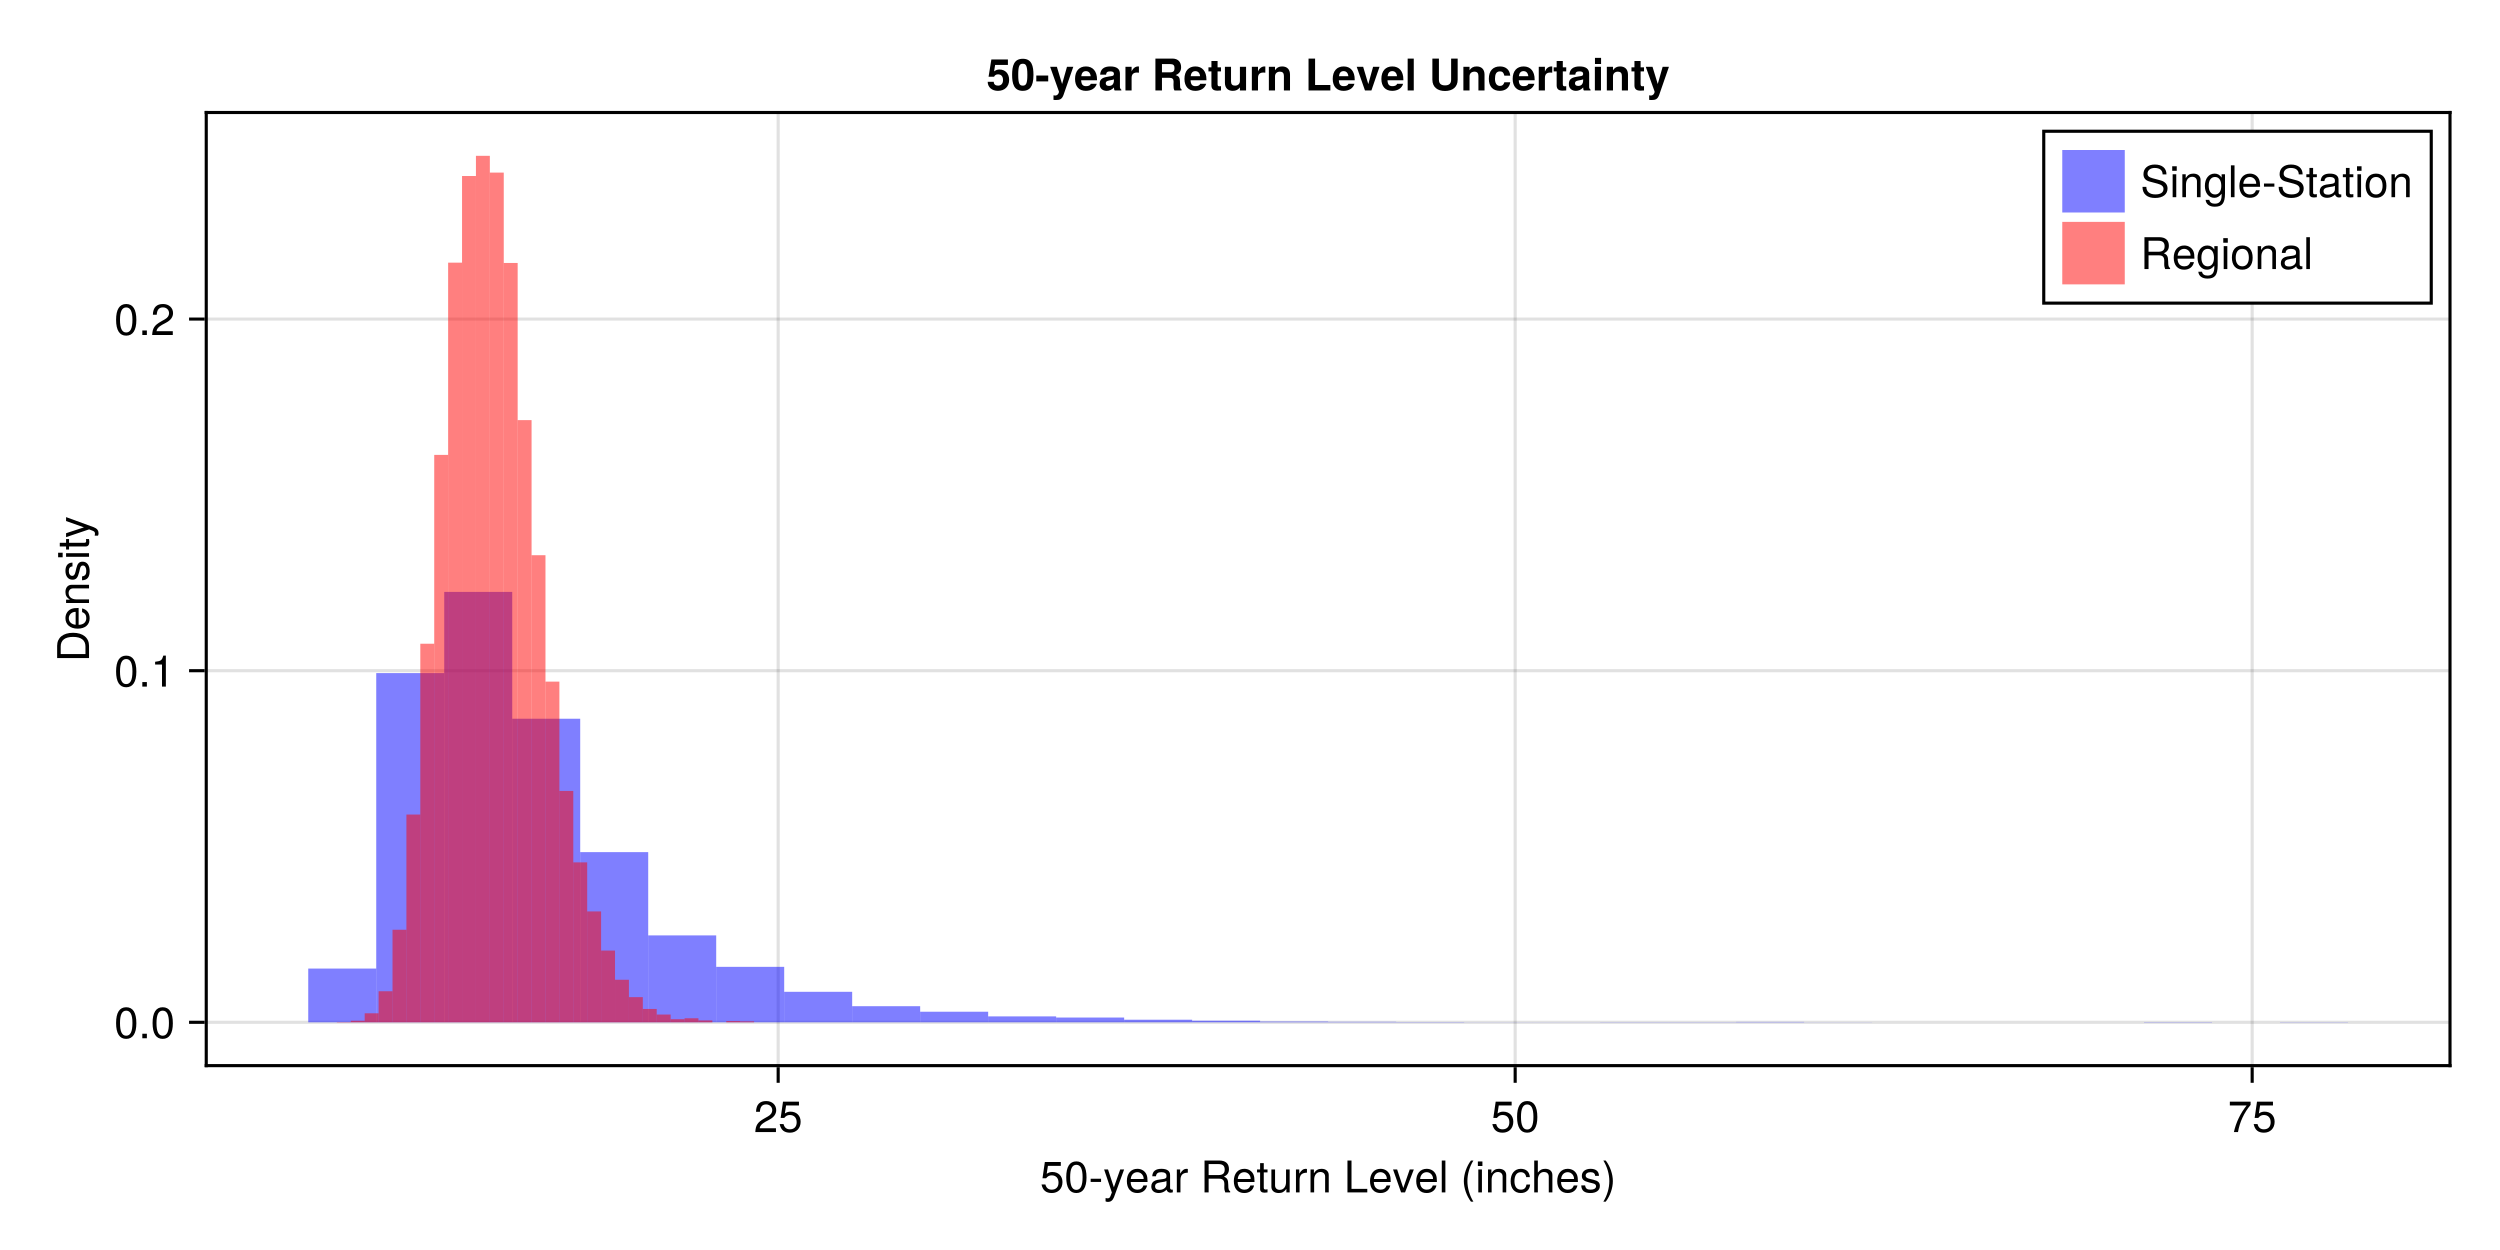 <?xml version="1.0" encoding="UTF-8"?>
<svg xmlns="http://www.w3.org/2000/svg" xmlns:xlink="http://www.w3.org/1999/xlink" width="800" height="400" viewBox="0 0 800 400">
<defs>
<g>
<g id="glyph-0-0-cb3438d2">
<path d="M 7.188 -3.297 C 7.188 -1.188 5.781 0.203 3.781 0.203 C 2.016 0.203 0.891 -0.578 0.484 -2.547 C 0.484 -2.547 1.719 -2.547 1.719 -2.547 C 2.016 -1.422 2.672 -0.875 3.75 -0.875 C 5.094 -0.875 5.922 -1.688 5.922 -3.125 C 5.922 -4.594 5.078 -5.453 3.75 -5.453 C 2.984 -5.453 2.5 -5.203 1.938 -4.516 C 1.938 -4.516 0.797 -4.516 0.797 -4.516 C 0.797 -4.516 1.547 -9.719 1.547 -9.719 C 1.547 -9.719 6.656 -9.719 6.656 -9.719 C 6.656 -9.719 6.656 -8.5 6.656 -8.5 C 6.656 -8.5 2.531 -8.5 2.531 -8.5 C 2.531 -8.5 2.141 -5.938 2.141 -5.938 C 2.719 -6.359 3.281 -6.531 3.969 -6.531 C 5.875 -6.531 7.188 -5.25 7.188 -3.297 Z M 7.188 -3.297 "/>
</g>
<g id="glyph-0-1-cb3438d2">
<path d="M 7.094 -4.781 C 7.094 -1.516 5.953 0.203 3.844 0.203 C 1.719 0.203 0.609 -1.516 0.609 -4.859 C 0.609 -8.188 1.703 -9.922 3.844 -9.922 C 6 -9.922 7.094 -8.219 7.094 -4.781 Z M 5.844 -4.891 C 5.844 -7.547 5.188 -8.828 3.844 -8.828 C 2.516 -8.828 1.859 -7.562 1.859 -4.844 C 1.859 -2.125 2.516 -0.812 3.828 -0.812 C 5.188 -0.812 5.844 -2.078 5.844 -4.891 Z M 5.844 -4.891 "/>
</g>
<g id="glyph-0-2-cb3438d2">
<path d="M 3.969 -3.359 C 3.969 -3.359 0.641 -3.359 0.641 -3.359 C 0.641 -3.359 0.641 -4.375 0.641 -4.375 C 0.641 -4.375 3.969 -4.375 3.969 -4.375 C 3.969 -4.375 3.969 -3.359 3.969 -3.359 Z M 3.969 -3.359 "/>
</g>
<g id="glyph-0-3-cb3438d2">
<path d="M 6.688 -7.344 C 6.688 -7.344 3.438 1.547 3.438 1.547 C 3.031 2.594 2.359 3.047 1.547 3.047 C 1.234 3.047 1 3 0.75 2.875 C 0.75 2.875 0.75 1.812 0.75 1.812 C 1.016 1.875 1.203 1.906 1.375 1.906 C 1.875 1.906 2.109 1.703 2.312 1.188 C 2.312 1.188 2.766 0.031 2.766 0.031 C 2.766 0.031 0.281 -7.344 0.281 -7.344 C 0.281 -7.344 1.531 -7.344 1.531 -7.344 C 1.531 -7.344 3.406 -1.625 3.406 -1.625 C 3.406 -1.625 5.438 -7.344 5.438 -7.344 C 5.438 -7.344 6.688 -7.344 6.688 -7.344 Z M 6.688 -7.344 "/>
</g>
<g id="glyph-0-4-cb3438d2">
<path d="M 7.188 -3.328 C 7.188 -3.328 1.781 -3.328 1.781 -3.328 C 1.812 -1.656 2.719 -0.875 3.938 -0.875 C 4.875 -0.875 5.531 -1.266 5.859 -2.219 C 5.859 -2.219 7.031 -2.219 7.031 -2.219 C 6.734 -0.734 5.578 0.203 3.891 0.203 C 1.828 0.203 0.562 -1.219 0.562 -3.625 C 0.562 -6.031 1.875 -7.547 3.922 -7.547 C 5.297 -7.547 6.406 -6.812 6.891 -5.609 C 7.094 -5.062 7.188 -4.391 7.188 -3.328 Z M 5.938 -4.375 C 5.938 -5.516 5.047 -6.469 3.906 -6.469 C 2.734 -6.469 1.906 -5.594 1.812 -4.281 C 1.812 -4.281 5.922 -4.281 5.922 -4.281 C 5.938 -4.312 5.938 -4.375 5.938 -4.375 Z M 5.938 -4.375 "/>
</g>
<g id="glyph-0-5-cb3438d2">
<path d="M 7.484 -0.031 C 7.109 0.062 6.938 0.094 6.688 0.094 C 6.125 0.094 5.609 -0.312 5.484 -0.875 C 4.844 -0.188 3.938 0.203 3 0.203 C 1.516 0.203 0.594 -0.578 0.594 -1.906 C 0.594 -2.797 1.016 -3.453 1.875 -3.812 C 2.328 -3.984 2.578 -4.047 4.234 -4.25 C 5.156 -4.375 5.453 -4.578 5.453 -5.062 C 5.453 -5.062 5.453 -5.375 5.453 -5.375 C 5.453 -6.078 4.859 -6.469 3.812 -6.469 C 2.719 -6.469 2.188 -6.062 2.094 -5.172 C 2.094 -5.172 0.906 -5.172 0.906 -5.172 C 0.984 -6.859 2.078 -7.547 3.844 -7.547 C 5.656 -7.547 6.609 -6.844 6.609 -5.547 C 6.609 -5.547 6.609 -1.453 6.609 -1.453 C 6.609 -1.094 6.828 -0.875 7.234 -0.875 C 7.312 -0.875 7.359 -0.875 7.484 -0.906 C 7.484 -0.906 7.484 -0.031 7.484 -0.031 Z M 5.453 -2.531 C 5.453 -2.531 5.453 -3.625 5.453 -3.625 C 5.047 -3.438 4.797 -3.391 3.562 -3.219 C 2.328 -3.031 1.812 -2.703 1.812 -1.938 C 1.812 -1.141 2.344 -0.812 3.25 -0.812 C 4.375 -0.812 5.453 -1.484 5.453 -2.531 Z M 5.453 -2.531 "/>
</g>
<g id="glyph-0-6-cb3438d2">
<path d="M 4.5 -6.312 C 2.688 -6.281 2.141 -5.453 2.141 -3.812 C 2.141 -3.812 2.141 0 2.141 0 C 2.141 0 0.984 0 0.984 0 C 0.984 0 0.984 -7.344 0.984 -7.344 C 0.984 -7.344 2.047 -7.344 2.047 -7.344 C 2.047 -7.344 2.047 -6 2.047 -6 C 2.719 -7.094 3.297 -7.547 4.047 -7.547 C 4.203 -7.547 4.297 -7.531 4.5 -7.5 C 4.5 -7.5 4.5 -6.312 4.5 -6.312 Z M 4.5 -6.312 "/>
</g>
<g id="glyph-0-7-cb3438d2">
</g>
<g id="glyph-0-8-cb3438d2">
<path d="M 9.5 0 C 9.5 0 7.922 0 7.922 0 C 7.734 -0.422 7.609 -1.031 7.625 -1.672 C 7.625 -1.672 7.641 -2.578 7.641 -2.578 C 7.656 -3.844 7.109 -4.391 5.969 -4.391 C 5.969 -4.391 2.609 -4.391 2.609 -4.391 C 2.609 -4.391 2.609 0 2.609 0 C 2.609 0 1.297 0 1.297 0 C 1.297 0 1.297 -10.203 1.297 -10.203 C 1.297 -10.203 6 -10.203 6 -10.203 C 8.016 -10.203 9.109 -9.234 9.109 -7.469 C 9.109 -6.312 8.656 -5.594 7.5 -5.047 C 8.609 -4.562 8.859 -4.062 8.891 -2.375 C 8.906 -1.016 9.016 -0.656 9.5 -0.328 C 9.5 -0.328 9.5 0 9.5 0 Z M 7.75 -7.297 C 7.75 -8.438 7.203 -9.062 5.75 -9.062 C 5.75 -9.062 2.609 -9.062 2.609 -9.062 C 2.609 -9.062 2.609 -5.547 2.609 -5.547 C 2.609 -5.547 5.75 -5.547 5.75 -5.547 C 7.141 -5.547 7.75 -6.094 7.75 -7.297 Z M 7.75 -7.297 "/>
</g>
<g id="glyph-0-9-cb3438d2">
<path d="M 3.562 0 C 3.156 0.062 2.891 0.094 2.609 0.094 C 1.688 0.094 1.188 -0.328 1.188 -1.062 C 1.188 -1.062 1.188 -6.391 1.188 -6.391 C 1.188 -6.391 0.203 -6.391 0.203 -6.391 C 0.203 -6.391 0.203 -7.344 0.203 -7.344 C 0.203 -7.344 1.188 -7.344 1.188 -7.344 C 1.188 -7.344 1.188 -9.359 1.188 -9.359 C 1.188 -9.359 2.359 -9.359 2.359 -9.359 C 2.359 -9.359 2.359 -7.344 2.359 -7.344 C 2.359 -7.344 3.562 -7.344 3.562 -7.344 C 3.562 -7.344 3.562 -6.391 3.562 -6.391 C 3.562 -6.391 2.359 -6.391 2.359 -6.391 C 2.359 -6.391 2.359 -1.578 2.359 -1.578 C 2.359 -1.062 2.484 -0.922 3 -0.922 C 3.219 -0.922 3.406 -0.938 3.562 -0.984 C 3.562 -0.984 3.562 0 3.562 0 Z M 3.562 0 "/>
</g>
<g id="glyph-0-10-cb3438d2">
<path d="M 6.75 0 C 6.75 0 5.703 0 5.703 0 C 5.703 0 5.703 -1.141 5.703 -1.141 C 5.016 -0.172 4.328 0.203 3.25 0.203 C 1.812 0.203 0.906 -0.578 0.906 -1.797 C 0.906 -1.797 0.906 -7.344 0.906 -7.344 C 0.906 -7.344 2.078 -7.344 2.078 -7.344 C 2.078 -7.344 2.078 -2.25 2.078 -2.25 C 2.078 -1.375 2.656 -0.812 3.578 -0.812 C 4.797 -0.812 5.594 -1.797 5.594 -3.297 C 5.594 -3.297 5.594 -7.344 5.594 -7.344 C 5.594 -7.344 6.75 -7.344 6.75 -7.344 C 6.75 -7.344 6.75 0 6.75 0 Z M 6.75 0 "/>
</g>
<g id="glyph-0-11-cb3438d2">
<path d="M 6.812 0 C 6.812 0 5.656 0 5.656 0 C 5.656 0 5.656 -5.078 5.656 -5.078 C 5.656 -5.969 5.062 -6.531 4.141 -6.531 C 2.953 -6.531 2.141 -5.547 2.141 -4.047 C 2.141 -4.047 2.141 0 2.141 0 C 2.141 0 0.984 0 0.984 0 C 0.984 0 0.984 -7.344 0.984 -7.344 C 0.984 -7.344 2.062 -7.344 2.062 -7.344 C 2.062 -7.344 2.062 -6.109 2.062 -6.109 C 2.703 -7.125 3.406 -7.547 4.5 -7.547 C 5.906 -7.547 6.812 -6.766 6.812 -5.547 C 6.812 -5.547 6.812 0 6.812 0 Z M 6.812 0 "/>
</g>
<g id="glyph-0-12-cb3438d2">
<path d="M 7.469 0 C 7.469 0 1.125 0 1.125 0 C 1.125 0 1.125 -10.203 1.125 -10.203 C 1.125 -10.203 2.422 -10.203 2.422 -10.203 C 2.422 -10.203 2.422 -1.141 2.422 -1.141 C 2.422 -1.141 7.469 -1.141 7.469 -1.141 C 7.469 -1.141 7.469 0 7.469 0 Z M 7.469 0 "/>
</g>
<g id="glyph-0-13-cb3438d2">
<path d="M 6.797 -7.344 C 6.797 -7.344 3.984 0 3.984 0 C 3.984 0 2.719 0 2.719 0 C 2.719 0 0.141 -7.344 0.141 -7.344 C 0.141 -7.344 1.453 -7.344 1.453 -7.344 C 1.453 -7.344 3.422 -1.391 3.422 -1.391 C 3.422 -1.391 5.484 -7.344 5.484 -7.344 C 5.484 -7.344 6.797 -7.344 6.797 -7.344 Z M 6.797 -7.344 "/>
</g>
<g id="glyph-0-14-cb3438d2">
<path d="M 2.109 0 C 2.109 0 0.953 0 0.953 0 C 0.953 0 0.953 -10.203 0.953 -10.203 C 0.953 -10.203 2.109 -10.203 2.109 -10.203 C 2.109 -10.203 2.109 0 2.109 0 Z M 2.109 0 "/>
</g>
<g id="glyph-0-15-cb3438d2">
<path d="M 4.078 2.969 C 4.078 2.969 3.297 2.969 3.297 2.969 C 1.906 1.141 1.016 -1.406 1.016 -3.625 C 1.016 -5.828 1.906 -8.375 3.297 -10.203 C 3.297 -10.203 4.078 -10.203 4.078 -10.203 C 2.844 -8.219 2.156 -5.859 2.156 -3.625 C 2.156 -1.391 2.844 0.969 4.078 2.969 Z M 4.078 2.969 "/>
</g>
<g id="glyph-0-16-cb3438d2">
<path d="M 2.141 0 C 2.141 0 0.984 0 0.984 0 C 0.984 0 0.984 -7.344 0.984 -7.344 C 0.984 -7.344 2.141 -7.344 2.141 -7.344 C 2.141 -7.344 2.141 0 2.141 0 Z M 2.297 -8.438 C 2.297 -8.438 0.844 -8.438 0.844 -8.438 C 0.844 -8.438 0.844 -9.891 0.844 -9.891 C 0.844 -9.891 2.297 -9.891 2.297 -9.891 C 2.297 -9.891 2.297 -8.438 2.297 -8.438 Z M 2.297 -8.438 "/>
</g>
<g id="glyph-0-17-cb3438d2">
<path d="M 6.672 -2.516 C 6.531 -0.844 5.438 0.203 3.688 0.203 C 1.688 0.203 0.438 -1.234 0.438 -3.594 C 0.438 -6.031 1.719 -7.547 3.703 -7.547 C 5.328 -7.547 6.453 -6.656 6.594 -4.875 C 6.594 -4.875 5.422 -4.875 5.422 -4.875 C 5.281 -5.891 4.656 -6.469 3.688 -6.469 C 2.406 -6.469 1.656 -5.438 1.656 -3.594 C 1.656 -1.859 2.422 -0.875 3.703 -0.875 C 4.703 -0.875 5.312 -1.344 5.5 -2.516 C 5.5 -2.516 6.672 -2.516 6.672 -2.516 Z M 6.672 -2.516 "/>
</g>
<g id="glyph-0-18-cb3438d2">
<path d="M 6.797 0 C 6.797 0 5.641 0 5.641 0 C 5.641 0 5.641 -5.078 5.641 -5.078 C 5.641 -6.047 4.953 -6.531 4.125 -6.531 C 2.922 -6.531 2.141 -5.547 2.141 -4.047 C 2.141 -4.047 2.141 0 2.141 0 C 2.141 0 0.984 0 0.984 0 C 0.984 0 0.984 -10.203 0.984 -10.203 C 0.984 -10.203 2.141 -10.203 2.141 -10.203 C 2.141 -10.203 2.141 -6.328 2.141 -6.328 C 2.828 -7.219 3.453 -7.547 4.5 -7.547 C 5.922 -7.547 6.797 -6.781 6.797 -5.547 C 6.797 -5.547 6.797 0 6.797 0 Z M 6.797 0 "/>
</g>
<g id="glyph-0-19-cb3438d2">
<path d="M 3.578 -3.609 C 3.578 -1.406 2.703 1.141 1.297 2.969 C 1.297 2.969 0.531 2.969 0.531 2.969 C 1.766 0.984 2.453 -1.391 2.453 -3.609 C 2.453 -5.859 1.766 -8.203 0.531 -10.203 C 0.531 -10.203 1.297 -10.203 1.297 -10.203 C 2.703 -8.375 3.578 -5.828 3.578 -3.609 Z M 3.578 -3.609 "/>
</g>
<g id="glyph-0-20-cb3438d2">
<path d="M 7.156 -7.016 C 7.156 -5.797 6.438 -4.766 5.047 -4.016 C 5.047 -4.016 3.656 -3.266 3.656 -3.266 C 2.438 -2.547 1.984 -2.031 1.859 -1.219 C 1.859 -1.219 7.078 -1.219 7.078 -1.219 C 7.078 -1.219 7.078 0 7.078 0 C 7.078 0 0.469 0 0.469 0 C 0.594 -2.188 1.188 -3.125 3.266 -4.297 C 3.266 -4.297 4.547 -5.031 4.547 -5.031 C 5.438 -5.531 5.891 -6.203 5.891 -6.984 C 5.891 -8.047 5.047 -8.844 3.938 -8.844 C 2.719 -8.844 2.031 -8.141 1.938 -6.484 C 1.938 -6.484 0.703 -6.484 0.703 -6.484 C 0.766 -8.891 1.953 -9.922 3.969 -9.922 C 5.859 -9.922 7.156 -8.688 7.156 -7.016 Z M 7.156 -7.016 "/>
</g>
<g id="glyph-0-21-cb3438d2">
<path d="M 7.281 -8.688 C 5.188 -6.203 3.797 -3.203 3.25 0 C 3.25 0 1.938 0 1.938 0 C 2.625 -3.109 4.031 -6 6 -8.5 C 6 -8.5 0.641 -8.5 0.641 -8.5 C 0.641 -8.5 0.641 -9.719 0.641 -9.719 C 0.641 -9.719 7.281 -9.719 7.281 -9.719 C 7.281 -9.719 7.281 -8.688 7.281 -8.688 Z M 7.281 -8.688 "/>
</g>
<g id="glyph-0-22-cb3438d2">
<path d="M 2.672 0 C 2.672 0 1.219 0 1.219 0 C 1.219 0 1.219 -1.453 1.219 -1.453 C 1.219 -1.453 2.672 -1.453 2.672 -1.453 C 2.672 -1.453 2.672 0 2.672 0 Z M 2.672 0 "/>
</g>
<g id="glyph-0-23-cb3438d2">
<path d="M 4.859 0 C 4.859 0 3.625 0 3.625 0 C 3.625 0 3.625 -7.062 3.625 -7.062 C 3.625 -7.062 1.422 -7.062 1.422 -7.062 C 1.422 -7.062 1.422 -7.953 1.422 -7.953 C 3.328 -8.188 3.609 -8.406 4.047 -9.922 C 4.047 -9.922 4.859 -9.922 4.859 -9.922 C 4.859 -9.922 4.859 0 4.859 0 Z M 4.859 0 "/>
</g>
<g id="glyph-0-24-cb3438d2">
<path d="M 8.688 -2.797 C 8.688 -0.984 7.297 0.25 4.703 0.25 C 2.297 0.25 0.672 -0.906 0.672 -3.312 C 0.672 -3.312 1.906 -3.312 1.906 -3.312 C 1.906 -1.859 2.859 -0.891 4.781 -0.891 C 6.547 -0.891 7.391 -1.547 7.391 -2.672 C 7.391 -3.469 6.797 -3.984 5.516 -4.328 C 5.516 -4.328 2.984 -5 2.984 -5 C 1.641 -5.344 0.984 -6.125 0.984 -7.375 C 0.984 -9.219 2.359 -10.453 4.609 -10.453 C 6.953 -10.453 8.344 -9.297 8.344 -7.297 C 8.344 -7.297 7.109 -7.297 7.109 -7.297 C 7.109 -8.625 6.188 -9.359 4.562 -9.359 C 3.188 -9.359 2.281 -8.594 2.281 -7.562 C 2.281 -6.781 2.734 -6.375 3.969 -6.047 C 3.969 -6.047 6.531 -5.359 6.531 -5.359 C 7.906 -4.984 8.688 -4.062 8.688 -2.797 Z M 8.688 -2.797 "/>
</g>
<g id="glyph-0-25-cb3438d2">
<path d="M 6.844 -1.203 C 6.844 2.031 5.859 3.047 3.562 3.047 C 1.844 3.047 0.766 2.219 0.641 0.844 C 0.641 0.844 1.828 0.844 1.828 0.844 C 1.969 1.734 2.688 2.078 3.609 2.078 C 4.969 2.078 5.766 1.328 5.766 -0.609 C 5.766 -0.609 5.766 -1.109 5.766 -1.109 C 5 -0.188 4.359 0.203 3.438 0.203 C 1.703 0.203 0.406 -1.281 0.406 -3.594 C 0.406 -5.984 1.672 -7.547 3.531 -7.547 C 4.469 -7.547 5.188 -7.141 5.766 -6.266 C 5.766 -6.266 5.766 -7.344 5.766 -7.344 C 5.766 -7.344 6.844 -7.344 6.844 -7.344 C 6.844 -7.344 6.844 -1.203 6.844 -1.203 Z M 5.656 -3.625 C 5.656 -5.406 4.906 -6.469 3.656 -6.469 C 2.406 -6.469 1.625 -5.438 1.625 -3.672 C 1.625 -1.891 2.391 -0.875 3.672 -0.875 C 4.906 -0.875 5.656 -1.875 5.656 -3.625 Z M 5.656 -3.625 "/>
</g>
<g id="glyph-0-26-cb3438d2">
<path d="M 7.141 -3.609 C 7.141 -1.203 5.875 0.203 3.828 0.203 C 1.734 0.203 0.5 -1.203 0.5 -3.672 C 0.5 -6.125 1.75 -7.547 3.812 -7.547 C 5.922 -7.547 7.141 -6.141 7.141 -3.609 Z M 5.922 -3.625 C 5.922 -5.453 5.141 -6.469 3.828 -6.469 C 2.516 -6.469 1.719 -5.438 1.719 -3.672 C 1.719 -1.891 2.516 -0.875 3.828 -0.875 C 5.109 -0.875 5.922 -1.906 5.922 -3.625 Z M 5.922 -3.625 "/>
</g>
<g id="glyph-1-0-cb3438d2">
<path d="M 6.422 -2.062 C 6.422 -0.641 5.25 0.203 3.406 0.203 C 1.484 0.203 0.531 -0.547 0.469 -2.234 C 0.469 -2.234 1.703 -2.234 1.703 -2.234 C 1.859 -1.125 2.453 -0.875 3.5 -0.875 C 4.516 -0.875 5.203 -1.281 5.203 -1.953 C 5.203 -2.484 4.891 -2.734 4.078 -2.922 C 4.078 -2.922 2.984 -3.188 2.984 -3.188 C 1.25 -3.609 0.656 -4.156 0.656 -5.312 C 0.656 -6.656 1.766 -7.547 3.469 -7.547 C 5.172 -7.547 6.125 -6.734 6.125 -5.297 C 6.125 -5.297 4.906 -5.297 4.906 -5.297 C 4.875 -6.062 4.375 -6.469 3.438 -6.469 C 2.484 -6.469 1.875 -6.031 1.875 -5.359 C 1.875 -4.844 2.281 -4.531 3.234 -4.312 C 3.234 -4.312 4.359 -4.047 4.359 -4.047 C 5.812 -3.703 6.422 -3.156 6.422 -2.062 Z M 6.422 -2.062 "/>
</g>
<g id="glyph-2-0-cb3438d2">
<path d="M -5.109 -9.344 C -1.938 -9.344 0 -7.75 0 -5.188 C 0 -5.188 0 -1.25 0 -1.25 C 0 -1.25 -10.203 -1.25 -10.203 -1.25 C -10.203 -1.25 -10.203 -5.188 -10.203 -5.188 C -10.203 -7.766 -8.281 -9.344 -5.109 -9.344 Z M -5.094 -8.031 C -7.703 -8.031 -9.062 -6.969 -9.062 -4.953 C -9.062 -4.953 -9.062 -2.547 -9.062 -2.547 C -9.062 -2.547 -1.141 -2.547 -1.141 -2.547 C -1.141 -2.547 -1.141 -4.953 -1.141 -4.953 C -1.141 -6.969 -2.516 -8.031 -5.094 -8.031 Z M -5.094 -8.031 "/>
</g>
<g id="glyph-3-0-cb3438d2">
<path d="M -3.328 -7.188 C -3.328 -7.188 -3.328 -1.781 -3.328 -1.781 C -1.656 -1.812 -0.875 -2.719 -0.875 -3.938 C -0.875 -4.875 -1.266 -5.531 -2.219 -5.859 C -2.219 -5.859 -2.219 -7.031 -2.219 -7.031 C -0.734 -6.734 0.203 -5.578 0.203 -3.891 C 0.203 -1.828 -1.219 -0.562 -3.625 -0.562 C -6.031 -0.562 -7.547 -1.875 -7.547 -3.922 C -7.547 -5.297 -6.812 -6.406 -5.609 -6.891 C -5.062 -7.094 -4.391 -7.188 -3.328 -7.188 Z M -4.375 -5.938 C -5.516 -5.938 -6.469 -5.047 -6.469 -3.906 C -6.469 -2.734 -5.594 -1.906 -4.281 -1.812 C -4.281 -1.812 -4.281 -5.922 -4.281 -5.922 C -4.312 -5.938 -4.375 -5.938 -4.375 -5.938 Z M -4.375 -5.938 "/>
</g>
<g id="glyph-3-1-cb3438d2">
<path d="M -2.062 -6.422 C -0.641 -6.422 0.203 -5.25 0.203 -3.406 C 0.203 -1.484 -0.547 -0.531 -2.234 -0.469 C -2.234 -0.469 -2.234 -1.703 -2.234 -1.703 C -1.125 -1.859 -0.875 -2.453 -0.875 -3.5 C -0.875 -4.516 -1.281 -5.203 -1.953 -5.203 C -2.484 -5.203 -2.734 -4.891 -2.922 -4.078 C -2.922 -4.078 -3.188 -2.984 -3.188 -2.984 C -3.609 -1.25 -4.156 -0.656 -5.312 -0.656 C -6.656 -0.656 -7.547 -1.766 -7.547 -3.469 C -7.547 -5.172 -6.734 -6.125 -5.297 -6.125 C -5.297 -6.125 -5.297 -4.906 -5.297 -4.906 C -6.062 -4.875 -6.469 -4.375 -6.469 -3.438 C -6.469 -2.484 -6.031 -1.875 -5.359 -1.875 C -4.844 -1.875 -4.531 -2.281 -4.312 -3.234 C -4.312 -3.234 -4.047 -4.359 -4.047 -4.359 C -3.703 -5.812 -3.156 -6.422 -2.062 -6.422 Z M -2.062 -6.422 "/>
</g>
<g id="glyph-4-0-cb3438d2">
<path d="M 0 -6.812 C 0 -6.812 0 -5.656 0 -5.656 C 0 -5.656 -5.078 -5.656 -5.078 -5.656 C -5.969 -5.656 -6.531 -5.062 -6.531 -4.141 C -6.531 -2.953 -5.547 -2.141 -4.047 -2.141 C -4.047 -2.141 0 -2.141 0 -2.141 C 0 -2.141 0 -0.984 0 -0.984 C 0 -0.984 -7.344 -0.984 -7.344 -0.984 C -7.344 -0.984 -7.344 -2.062 -7.344 -2.062 C -7.344 -2.062 -6.109 -2.062 -6.109 -2.062 C -7.125 -2.703 -7.547 -3.406 -7.547 -4.5 C -7.547 -5.906 -6.766 -6.812 -5.547 -6.812 C -5.547 -6.812 0 -6.812 0 -6.812 Z M 0 -6.812 "/>
</g>
<g id="glyph-5-0-cb3438d2">
<path d="M 0 -2.141 C 0 -2.141 0 -0.984 0 -0.984 C 0 -0.984 -7.344 -0.984 -7.344 -0.984 C -7.344 -0.984 -7.344 -2.141 -7.344 -2.141 C -7.344 -2.141 0 -2.141 0 -2.141 Z M -8.438 -2.297 C -8.438 -2.297 -8.438 -0.844 -8.438 -0.844 C -8.438 -0.844 -9.891 -0.844 -9.891 -0.844 C -9.891 -0.844 -9.891 -2.297 -9.891 -2.297 C -9.891 -2.297 -8.438 -2.297 -8.438 -2.297 Z M -8.438 -2.297 "/>
</g>
<g id="glyph-6-0-cb3438d2">
<path d="M 0 -3.562 C 0.062 -3.156 0.094 -2.891 0.094 -2.609 C 0.094 -1.688 -0.328 -1.188 -1.062 -1.188 C -1.062 -1.188 -6.391 -1.188 -6.391 -1.188 C -6.391 -1.188 -6.391 -0.203 -6.391 -0.203 C -6.391 -0.203 -7.344 -0.203 -7.344 -0.203 C -7.344 -0.203 -7.344 -1.188 -7.344 -1.188 C -7.344 -1.188 -9.359 -1.188 -9.359 -1.188 C -9.359 -1.188 -9.359 -2.359 -9.359 -2.359 C -9.359 -2.359 -7.344 -2.359 -7.344 -2.359 C -7.344 -2.359 -7.344 -3.562 -7.344 -3.562 C -7.344 -3.562 -6.391 -3.562 -6.391 -3.562 C -6.391 -3.562 -6.391 -2.359 -6.391 -2.359 C -6.391 -2.359 -1.578 -2.359 -1.578 -2.359 C -1.062 -2.359 -0.922 -2.484 -0.922 -3 C -0.922 -3.219 -0.938 -3.406 -0.984 -3.562 C -0.984 -3.562 0 -3.562 0 -3.562 Z M 0 -3.562 "/>
</g>
<g id="glyph-7-0-cb3438d2">
<path d="M -7.344 -6.688 C -7.344 -6.688 1.547 -3.438 1.547 -3.438 C 2.594 -3.031 3.047 -2.359 3.047 -1.547 C 3.047 -1.234 3 -1 2.875 -0.75 C 2.875 -0.75 1.812 -0.75 1.812 -0.75 C 1.875 -1.016 1.906 -1.203 1.906 -1.375 C 1.906 -1.875 1.703 -2.109 1.188 -2.312 C 1.188 -2.312 0.031 -2.766 0.031 -2.766 C 0.031 -2.766 -7.344 -0.281 -7.344 -0.281 C -7.344 -0.281 -7.344 -1.531 -7.344 -1.531 C -7.344 -1.531 -1.625 -3.406 -1.625 -3.406 C -1.625 -3.406 -7.344 -5.438 -7.344 -5.438 C -7.344 -5.438 -7.344 -6.688 -7.344 -6.688 Z M -7.344 -6.688 "/>
</g>
<g id="glyph-8-0-cb3438d2">
<path d="M 7.234 -3.375 C 7.234 -1.234 5.781 0.125 3.656 0.125 C 1.719 0.125 0.375 -1.047 0.375 -2.781 C 0.375 -2.781 2.312 -2.781 2.312 -2.781 C 2.312 -1.984 2.828 -1.547 3.688 -1.547 C 4.656 -1.547 5.281 -2.172 5.281 -3.328 C 5.281 -4.531 4.672 -5.156 3.688 -5.156 C 3.078 -5.156 2.625 -4.891 2.422 -4.391 C 2.422 -4.391 0.656 -4.391 0.656 -4.391 C 0.656 -4.391 1.547 -9.922 1.547 -9.922 C 1.547 -9.922 6.844 -9.922 6.844 -9.922 C 6.844 -9.922 6.844 -8.172 6.844 -8.172 C 6.844 -8.172 2.75 -8.172 2.75 -8.172 C 2.75 -8.172 2.422 -6.109 2.422 -6.109 C 3 -6.531 3.484 -6.703 4.141 -6.703 C 5.984 -6.703 7.234 -5.406 7.234 -3.375 Z M 7.234 -3.375 "/>
</g>
<g id="glyph-8-1-cb3438d2">
<path d="M 7.234 -4.938 C 7.234 -1.016 5.844 0.125 3.828 0.125 C 0.953 0.125 0.406 -2.219 0.406 -5 C 0.406 -7.859 0.984 -10.141 3.828 -10.141 C 6.734 -10.141 7.234 -7.75 7.234 -4.938 Z M 5.281 -4.984 C 5.281 -8.062 4.781 -8.547 3.828 -8.547 C 2.766 -8.547 2.359 -7.891 2.359 -5.016 C 2.359 -2.062 2.828 -1.547 3.828 -1.547 C 4.875 -1.547 5.281 -2.203 5.281 -4.984 Z M 5.281 -4.984 "/>
</g>
<g id="glyph-8-2-cb3438d2">
<path d="M 4.172 -2.891 C 4.172 -2.891 0.359 -2.891 0.359 -2.891 C 0.359 -2.891 0.359 -4.781 0.359 -4.781 C 0.359 -4.781 4.172 -4.781 4.172 -4.781 C 4.172 -4.781 4.172 -2.891 4.172 -2.891 Z M 4.172 -2.891 "/>
</g>
<g id="glyph-8-3-cb3438d2">
<path d="M 7.531 -7.562 C 7.531 -7.562 4.422 1.391 4.422 1.391 C 3.906 2.828 3.219 3.062 1.906 3.062 C 1.672 3.062 1.5 3.047 1.203 3.016 C 1.203 3.016 1.203 1.547 1.203 1.547 C 1.453 1.609 1.562 1.625 1.719 1.625 C 2.406 1.625 2.938 1.078 2.938 0.359 C 2.938 0.359 2.938 0.328 2.938 0.328 C 2.938 0.328 0.125 -7.562 0.125 -7.562 C 0.125 -7.562 2.281 -7.562 2.281 -7.562 C 2.281 -7.562 3.953 -2.062 3.953 -2.062 C 3.953 -2.062 5.516 -7.562 5.516 -7.562 C 5.516 -7.562 7.531 -7.562 7.531 -7.562 Z M 7.531 -7.562 "/>
</g>
<g id="glyph-8-4-cb3438d2">
<path d="M 7.344 -3.5 C 7.344 -3.5 7.344 -3.266 7.344 -3.266 C 7.344 -3.266 2.266 -3.266 2.266 -3.266 C 2.328 -1.797 2.906 -1.375 3.844 -1.375 C 4.547 -1.375 5.172 -1.578 5.328 -2.125 C 5.328 -2.125 7.266 -2.125 7.266 -2.125 C 6.828 -0.641 5.453 0.125 3.766 0.125 C 1.625 0.125 0.312 -1.266 0.312 -3.688 C 0.312 -6.219 1.641 -7.688 3.812 -7.688 C 6.031 -7.688 7.344 -6.109 7.344 -3.5 Z M 5.312 -4.562 C 5.203 -5.641 4.625 -6.188 3.781 -6.188 C 2.906 -6.188 2.422 -5.609 2.297 -4.562 C 2.297 -4.562 5.312 -4.562 5.312 -4.562 Z M 5.312 -4.562 "/>
</g>
<g id="glyph-8-5-cb3438d2">
<path d="M 7.344 0 C 7.344 0 5.203 0 5.203 0 C 5.031 -0.219 4.984 -0.562 4.984 -0.953 C 4.297 -0.234 3.531 0.125 2.688 0.125 C 1.422 0.125 0.391 -0.578 0.391 -2.047 C 0.391 -3.422 1.125 -4.062 2.625 -4.328 C 2.625 -4.328 3.406 -4.469 3.406 -4.469 C 4.375 -4.641 4.969 -4.547 4.969 -5.344 C 4.969 -5.859 4.594 -6.109 3.844 -6.109 C 2.875 -6.109 2.547 -5.859 2.453 -5.062 C 2.453 -5.062 0.562 -5.062 0.562 -5.062 C 0.688 -6.812 1.75 -7.688 3.797 -7.688 C 5.844 -7.688 6.891 -6.906 6.891 -5.359 C 6.891 -5.359 6.891 -1.156 6.891 -1.156 C 6.891 -0.766 6.984 -0.562 7.344 -0.234 C 7.344 -0.234 7.344 0 7.344 0 Z M 4.969 -3.234 C 4.969 -3.234 4.969 -3.562 4.969 -3.562 C 4.75 -3.453 4.656 -3.438 4.141 -3.328 C 4.141 -3.328 3.469 -3.203 3.469 -3.203 C 2.656 -3.047 2.359 -2.844 2.359 -2.266 C 2.359 -1.703 2.766 -1.453 3.422 -1.453 C 4.406 -1.453 4.969 -2.094 4.969 -3.234 Z M 4.969 -3.234 "/>
</g>
<g id="glyph-8-6-cb3438d2">
<path d="M 5.188 -5.688 C 4.906 -5.719 4.781 -5.734 4.562 -5.734 C 3.422 -5.734 2.844 -5.172 2.844 -4.016 C 2.844 -4.016 2.844 0 2.844 0 C 2.844 0 0.875 0 0.875 0 C 0.875 0 0.875 -7.562 0.875 -7.562 C 0.875 -7.562 2.844 -7.562 2.844 -7.562 C 2.844 -7.562 2.844 -6.078 2.844 -6.078 C 3.266 -7.094 4.047 -7.688 4.938 -7.688 C 5 -7.688 5.062 -7.688 5.188 -7.672 C 5.188 -7.672 5.188 -5.688 5.188 -5.688 Z M 5.188 -5.688 "/>
</g>
<g id="glyph-8-7-cb3438d2">
</g>
<g id="glyph-8-8-cb3438d2">
<path d="M 9.484 0 C 9.484 0 7.219 0 7.219 0 C 6.953 -0.484 6.906 -0.797 6.906 -1.75 C 6.906 -1.75 6.938 -2.828 6.938 -2.828 C 6.938 -3.688 6.531 -4.047 5.625 -4.047 C 5.625 -4.047 3.219 -4.047 3.219 -4.047 C 3.219 -4.047 3.219 0 3.219 0 C 3.219 0 1.125 0 1.125 0 C 1.125 0 1.125 -10.203 1.125 -10.203 C 1.125 -10.203 6.594 -10.203 6.594 -10.203 C 8.406 -10.203 9.344 -9.031 9.344 -7.453 C 9.344 -6.203 8.766 -5.375 7.609 -4.922 C 8.922 -4.375 8.969 -4.234 9.031 -1.219 C 9.031 -0.766 9.156 -0.562 9.484 -0.375 C 9.484 -0.375 9.484 0 9.484 0 Z M 7.234 -7.156 C 7.234 -8.031 6.906 -8.453 5.75 -8.453 C 5.75 -8.453 3.219 -8.453 3.219 -8.453 C 3.219 -8.453 3.219 -5.797 3.219 -5.797 C 3.219 -5.797 5.75 -5.797 5.75 -5.797 C 6.938 -5.797 7.234 -6.25 7.234 -7.156 Z M 7.234 -7.156 "/>
</g>
<g id="glyph-8-9-cb3438d2">
<path d="M 4.219 0 C 3.859 0.016 3.516 0.062 3.078 0.062 C 1.797 0.062 1.156 -0.438 1.156 -1.625 C 1.156 -1.625 1.156 -6.109 1.156 -6.109 C 1.156 -6.109 0.203 -6.109 0.203 -6.109 C 0.203 -6.109 0.203 -7.406 0.203 -7.406 C 0.203 -7.406 1.156 -7.406 1.156 -7.406 C 1.156 -7.406 1.156 -9.438 1.156 -9.438 C 1.156 -9.438 3.125 -9.438 3.125 -9.438 C 3.125 -9.438 3.125 -7.406 3.125 -7.406 C 3.125 -7.406 4.219 -7.406 4.219 -7.406 C 4.219 -7.406 4.219 -6.109 4.219 -6.109 C 4.219 -6.109 3.125 -6.109 3.125 -6.109 C 3.125 -6.109 3.125 -2.156 3.125 -2.156 C 3.125 -1.484 3.25 -1.328 3.766 -1.328 C 3.906 -1.328 4.016 -1.344 4.219 -1.375 C 4.219 -1.375 4.219 0 4.219 0 Z M 4.219 0 "/>
</g>
<g id="glyph-8-10-cb3438d2">
<path d="M 7.578 0 C 7.578 0 5.609 0 5.609 0 C 5.609 0 5.609 -1 5.609 -1 C 5.047 -0.25 4.375 0.125 3.344 0.125 C 1.734 0.125 0.812 -0.828 0.812 -2.484 C 0.812 -2.484 0.812 -7.562 0.812 -7.562 C 0.812 -7.562 2.766 -7.562 2.766 -7.562 C 2.766 -7.562 2.766 -2.891 2.766 -2.891 C 2.766 -1.984 3.188 -1.547 4.031 -1.547 C 4.984 -1.547 5.609 -2.125 5.609 -3.031 C 5.609 -3.031 5.609 -7.562 5.609 -7.562 C 5.609 -7.562 7.578 -7.562 7.578 -7.562 C 7.578 -7.562 7.578 0 7.578 0 Z M 7.578 0 "/>
</g>
<g id="glyph-8-11-cb3438d2">
<path d="M 7.641 0 C 7.641 0 5.688 0 5.688 0 C 5.688 0 5.688 -4.656 5.688 -4.656 C 5.688 -5.562 5.266 -6.016 4.422 -6.016 C 3.469 -6.016 2.844 -5.438 2.844 -4.531 C 2.844 -4.531 2.844 0 2.844 0 C 2.844 0 0.875 0 0.875 0 C 0.875 0 0.875 -7.562 0.875 -7.562 C 0.875 -7.562 2.844 -7.562 2.844 -7.562 C 2.844 -7.562 2.844 -6.469 2.844 -6.469 C 3.406 -7.312 4.094 -7.688 5.109 -7.688 C 6.719 -7.688 7.641 -6.734 7.641 -5.062 C 7.641 -5.062 7.641 0 7.641 0 Z M 7.641 0 "/>
</g>
<g id="glyph-8-12-cb3438d2">
<path d="M 8.109 0 C 8.109 0 1.125 0 1.125 0 C 1.125 0 1.125 -10.203 1.125 -10.203 C 1.125 -10.203 3.219 -10.203 3.219 -10.203 C 3.219 -10.203 3.219 -1.75 3.219 -1.75 C 3.219 -1.75 8.109 -1.75 8.109 -1.75 C 8.109 -1.75 8.109 0 8.109 0 Z M 8.109 0 "/>
</g>
<g id="glyph-8-13-cb3438d2">
<path d="M 7.5 -7.562 C 7.5 -7.562 4.906 0 4.906 0 C 4.906 0 2.844 0 2.844 0 C 2.844 0 0.203 -7.562 0.203 -7.562 C 0.203 -7.562 2.266 -7.562 2.266 -7.562 C 2.266 -7.562 3.906 -2.031 3.906 -2.031 C 3.906 -2.031 5.438 -7.562 5.438 -7.562 C 5.438 -7.562 7.5 -7.562 7.5 -7.562 Z M 7.5 -7.562 "/>
</g>
<g id="glyph-8-14-cb3438d2">
<path d="M 2.891 0 C 2.891 0 0.938 0 0.938 0 C 0.938 0 0.938 -10.203 0.938 -10.203 C 0.938 -10.203 2.891 -10.203 2.891 -10.203 C 2.891 -10.203 2.891 0 2.891 0 Z M 2.891 0 "/>
</g>
<g id="glyph-8-15-cb3438d2">
<path d="M 9.156 -3.438 C 9.156 -1.031 7.453 0.172 5.109 0.172 C 2.766 0.172 1.062 -1.031 1.062 -3.438 C 1.062 -3.438 1.062 -10.203 1.062 -10.203 C 1.062 -10.203 3.156 -10.203 3.156 -10.203 C 3.156 -10.203 3.156 -3.438 3.156 -3.438 C 3.156 -2.219 3.797 -1.625 5.109 -1.625 C 6.422 -1.625 7.062 -2.219 7.062 -3.438 C 7.062 -3.438 7.062 -10.203 7.062 -10.203 C 7.062 -10.203 9.156 -10.203 9.156 -10.203 C 9.156 -10.203 9.156 -3.438 9.156 -3.438 Z M 9.156 -3.438 "/>
</g>
<g id="glyph-8-16-cb3438d2">
<path d="M 7.312 -2.625 C 7.125 -1.016 5.859 0.125 4.016 0.125 C 1.781 0.125 0.469 -1.234 0.469 -3.719 C 0.469 -6.297 1.797 -7.688 4.047 -7.688 C 5.938 -7.688 7.172 -6.578 7.312 -4.734 C 7.312 -4.734 5.438 -4.734 5.438 -4.734 C 5.203 -5.719 4.828 -6.109 4.031 -6.109 C 2.797 -6.109 2.438 -5.109 2.438 -3.719 C 2.438 -2.25 3.031 -1.453 4.031 -1.453 C 4.781 -1.453 5.188 -1.828 5.438 -2.625 C 5.438 -2.625 7.312 -2.625 7.312 -2.625 Z M 7.312 -2.625 "/>
</g>
<g id="glyph-9-0-cb3438d2">
<path d="M 7.344 0 C 7.344 0 5.203 0 5.203 0 C 5.031 -0.219 4.984 -0.562 4.984 -0.953 C 4.297 -0.234 3.531 0.125 2.688 0.125 C 1.422 0.125 0.391 -0.578 0.391 -2.047 C 0.391 -3.422 1.125 -4.062 2.625 -4.328 C 2.625 -4.328 3.406 -4.469 3.406 -4.469 C 4.375 -4.641 4.969 -4.547 4.969 -5.344 C 4.969 -5.859 4.594 -6.109 3.844 -6.109 C 2.875 -6.109 2.547 -5.859 2.453 -5.062 C 2.453 -5.062 0.562 -5.062 0.562 -5.062 C 0.688 -6.812 1.75 -7.688 3.797 -7.688 C 5.844 -7.688 6.891 -6.906 6.891 -5.359 C 6.891 -5.359 6.891 -1.156 6.891 -1.156 C 6.891 -0.766 6.984 -0.562 7.344 -0.234 C 7.344 -0.234 7.344 0 7.344 0 Z M 4.969 -3.234 C 4.969 -3.234 4.969 -3.562 4.969 -3.562 C 4.75 -3.453 4.656 -3.438 4.141 -3.328 C 4.141 -3.328 3.469 -3.203 3.469 -3.203 C 2.656 -3.047 2.359 -2.844 2.359 -2.266 C 2.359 -1.703 2.766 -1.453 3.422 -1.453 C 4.406 -1.453 4.969 -2.094 4.969 -3.234 Z M 4.969 -3.234 "/>
</g>
<g id="glyph-9-1-cb3438d2">
<path d="M 2.891 0 C 2.891 0 0.938 0 0.938 0 C 0.938 0 0.938 -7.562 0.938 -7.562 C 0.938 -7.562 2.891 -7.562 2.891 -7.562 C 2.891 -7.562 2.891 0 2.891 0 Z M 2.922 -8.469 C 2.922 -8.469 0.969 -8.469 0.969 -8.469 C 0.969 -8.469 0.969 -10.438 0.969 -10.438 C 0.969 -10.438 2.922 -10.438 2.922 -10.438 C 2.922 -10.438 2.922 -8.469 2.922 -8.469 Z M 2.922 -8.469 "/>
</g>
</g>
</defs>
<rect x="-80" y="-40" width="960" height="480" fill="rgb(100%, 100%, 100%)" fill-opacity="1"/>
<path fill-rule="nonzero" fill="rgb(100%, 100%, 100%)" fill-opacity="1" d="M 66 341 L 784 341 L 784 36 L 66 36 Z M 66 341 "/>
<path fill="none" stroke-width="1" stroke-linecap="butt" stroke-linejoin="miter" stroke="rgb(0%, 0%, 0%)" stroke-opacity="0.12" stroke-miterlimit="1.155" d="M 249.016 341 L 249.016 36 "/>
<path fill="none" stroke-width="1" stroke-linecap="butt" stroke-linejoin="miter" stroke="rgb(0%, 0%, 0%)" stroke-opacity="0.12" stroke-miterlimit="1.155" d="M 484.855 341 L 484.855 36 "/>
<path fill="none" stroke-width="1" stroke-linecap="butt" stroke-linejoin="miter" stroke="rgb(0%, 0%, 0%)" stroke-opacity="0.12" stroke-miterlimit="1.155" d="M 720.695 341 L 720.695 36 "/>
<path fill="none" stroke-width="1" stroke-linecap="butt" stroke-linejoin="miter" stroke="rgb(0%, 0%, 0%)" stroke-opacity="0.12" stroke-miterlimit="1.155" d="M 66 327.137 L 784 327.137 "/>
<path fill="none" stroke-width="1" stroke-linecap="butt" stroke-linejoin="miter" stroke="rgb(0%, 0%, 0%)" stroke-opacity="0.12" stroke-miterlimit="1.155" d="M 66 214.621 L 784 214.621 "/>
<path fill="none" stroke-width="1" stroke-linecap="butt" stroke-linejoin="miter" stroke="rgb(0%, 0%, 0%)" stroke-opacity="0.12" stroke-miterlimit="1.155" d="M 66 102.102 L 784 102.102 "/>
<g fill="rgb(0%, 0%, 0%)" fill-opacity="1">
<use xlink:href="#glyph-0-0-cb3438d2" x="332.803" y="381.568"/>
</g>
<g fill="rgb(0%, 0%, 0%)" fill-opacity="1">
<use xlink:href="#glyph-0-1-cb3438d2" x="340.587" y="381.568"/>
</g>
<g fill="rgb(0%, 0%, 0%)" fill-opacity="1">
<use xlink:href="#glyph-0-2-cb3438d2" x="348.371" y="381.568"/>
</g>
<g fill="rgb(0%, 0%, 0%)" fill-opacity="1">
<use xlink:href="#glyph-0-3-cb3438d2" x="353.033" y="381.568"/>
</g>
<g fill="rgb(0%, 0%, 0%)" fill-opacity="1">
<use xlink:href="#glyph-0-4-cb3438d2" x="360.033" y="381.568"/>
</g>
<g fill="rgb(0%, 0%, 0%)" fill-opacity="1">
<use xlink:href="#glyph-0-5-cb3438d2" x="367.817" y="381.568"/>
</g>
<g fill="rgb(0%, 0%, 0%)" fill-opacity="1">
<use xlink:href="#glyph-0-6-cb3438d2" x="375.601" y="381.568"/>
</g>
<g fill="rgb(0%, 0%, 0%)" fill-opacity="1">
<use xlink:href="#glyph-0-7-cb3438d2" x="380.263" y="381.568"/>
</g>
<g fill="rgb(0%, 0%, 0%)" fill-opacity="1">
<use xlink:href="#glyph-0-8-cb3438d2" x="384.155" y="381.568"/>
</g>
<g fill="rgb(0%, 0%, 0%)" fill-opacity="1">
<use xlink:href="#glyph-0-4-cb3438d2" x="394.263" y="381.568"/>
</g>
<g fill="rgb(0%, 0%, 0%)" fill-opacity="1">
<use xlink:href="#glyph-0-9-cb3438d2" x="402.047" y="381.568"/>
</g>
<g fill="rgb(0%, 0%, 0%)" fill-opacity="1">
<use xlink:href="#glyph-0-10-cb3438d2" x="405.939" y="381.568"/>
</g>
<g fill="rgb(0%, 0%, 0%)" fill-opacity="1">
<use xlink:href="#glyph-0-6-cb3438d2" x="413.723" y="381.568"/>
</g>
<g fill="rgb(0%, 0%, 0%)" fill-opacity="1">
<use xlink:href="#glyph-0-11-cb3438d2" x="418.385" y="381.568"/>
</g>
<g fill="rgb(0%, 0%, 0%)" fill-opacity="1">
<use xlink:href="#glyph-0-7-cb3438d2" x="426.169" y="381.568"/>
</g>
<g fill="rgb(0%, 0%, 0%)" fill-opacity="1">
<use xlink:href="#glyph-0-12-cb3438d2" x="430.061" y="381.568"/>
</g>
<g fill="rgb(0%, 0%, 0%)" fill-opacity="1">
<use xlink:href="#glyph-0-4-cb3438d2" x="437.845" y="381.568"/>
</g>
<g fill="rgb(0%, 0%, 0%)" fill-opacity="1">
<use xlink:href="#glyph-0-13-cb3438d2" x="445.629" y="381.568"/>
</g>
<g fill="rgb(0%, 0%, 0%)" fill-opacity="1">
<use xlink:href="#glyph-0-4-cb3438d2" x="452.629" y="381.568"/>
</g>
<g fill="rgb(0%, 0%, 0%)" fill-opacity="1">
<use xlink:href="#glyph-0-14-cb3438d2" x="460.413" y="381.568"/>
</g>
<g fill="rgb(0%, 0%, 0%)" fill-opacity="1">
<use xlink:href="#glyph-0-7-cb3438d2" x="463.521" y="381.568"/>
</g>
<g fill="rgb(0%, 0%, 0%)" fill-opacity="1">
<use xlink:href="#glyph-0-15-cb3438d2" x="467.413" y="381.568"/>
</g>
<g fill="rgb(0%, 0%, 0%)" fill-opacity="1">
<use xlink:href="#glyph-0-16-cb3438d2" x="472.075" y="381.568"/>
</g>
<g fill="rgb(0%, 0%, 0%)" fill-opacity="1">
<use xlink:href="#glyph-0-11-cb3438d2" x="475.183" y="381.568"/>
</g>
<g fill="rgb(0%, 0%, 0%)" fill-opacity="1">
<use xlink:href="#glyph-0-17-cb3438d2" x="482.967" y="381.568"/>
</g>
<g fill="rgb(0%, 0%, 0%)" fill-opacity="1">
<use xlink:href="#glyph-0-18-cb3438d2" x="489.967" y="381.568"/>
</g>
<g fill="rgb(0%, 0%, 0%)" fill-opacity="1">
<use xlink:href="#glyph-0-4-cb3438d2" x="497.751" y="381.568"/>
</g>
<g fill="rgb(0%, 0%, 0%)" fill-opacity="1">
<use xlink:href="#glyph-1-0-cb3438d2" x="505.535" y="381.568"/>
</g>
<g fill="rgb(0%, 0%, 0%)" fill-opacity="1">
<use xlink:href="#glyph-0-19-cb3438d2" x="512.535" y="381.568"/>
</g>
<g fill="rgb(0%, 0%, 0%)" fill-opacity="1">
<use xlink:href="#glyph-0-20-cb3438d2" x="241.23" y="362.258"/>
</g>
<g fill="rgb(0%, 0%, 0%)" fill-opacity="1">
<use xlink:href="#glyph-0-0-cb3438d2" x="249.014" y="362.258"/>
</g>
<g fill="rgb(0%, 0%, 0%)" fill-opacity="1">
<use xlink:href="#glyph-0-0-cb3438d2" x="477.07" y="362.258"/>
</g>
<g fill="rgb(0%, 0%, 0%)" fill-opacity="1">
<use xlink:href="#glyph-0-1-cb3438d2" x="484.854" y="362.258"/>
</g>
<g fill="rgb(0%, 0%, 0%)" fill-opacity="1">
<use xlink:href="#glyph-0-21-cb3438d2" x="712.909" y="362.258"/>
</g>
<g fill="rgb(0%, 0%, 0%)" fill-opacity="1">
<use xlink:href="#glyph-0-0-cb3438d2" x="720.693" y="362.258"/>
</g>
<g fill="rgb(0%, 0%, 0%)" fill-opacity="1">
<use xlink:href="#glyph-2-0-cb3438d2" x="28.488" y="211.838"/>
</g>
<g fill="rgb(0%, 0%, 0%)" fill-opacity="1">
<use xlink:href="#glyph-3-0-cb3438d2" x="28.488" y="201.73"/>
</g>
<g fill="rgb(0%, 0%, 0%)" fill-opacity="1">
<use xlink:href="#glyph-4-0-cb3438d2" x="28.488" y="193.946"/>
</g>
<g fill="rgb(0%, 0%, 0%)" fill-opacity="1">
<use xlink:href="#glyph-3-1-cb3438d2" x="28.488" y="186.162"/>
</g>
<g fill="rgb(0%, 0%, 0%)" fill-opacity="1">
<use xlink:href="#glyph-5-0-cb3438d2" x="28.488" y="179.162"/>
</g>
<g fill="rgb(0%, 0%, 0%)" fill-opacity="1">
<use xlink:href="#glyph-6-0-cb3438d2" x="28.488" y="176.054"/>
</g>
<g fill="rgb(0%, 0%, 0%)" fill-opacity="1">
<use xlink:href="#glyph-7-0-cb3438d2" x="28.488" y="172.162"/>
</g>
<g fill="rgb(0%, 0%, 0%)" fill-opacity="1">
<use xlink:href="#glyph-0-1-cb3438d2" x="36.54" y="332.239"/>
</g>
<g fill="rgb(0%, 0%, 0%)" fill-opacity="1">
<use xlink:href="#glyph-0-22-cb3438d2" x="44.324" y="332.239"/>
</g>
<g fill="rgb(0%, 0%, 0%)" fill-opacity="1">
<use xlink:href="#glyph-0-1-cb3438d2" x="48.216" y="332.239"/>
</g>
<g fill="rgb(0%, 0%, 0%)" fill-opacity="1">
<use xlink:href="#glyph-0-1-cb3438d2" x="36.54" y="219.723"/>
</g>
<g fill="rgb(0%, 0%, 0%)" fill-opacity="1">
<use xlink:href="#glyph-0-22-cb3438d2" x="44.324" y="219.723"/>
</g>
<g fill="rgb(0%, 0%, 0%)" fill-opacity="1">
<use xlink:href="#glyph-0-23-cb3438d2" x="48.216" y="219.723"/>
</g>
<g fill="rgb(0%, 0%, 0%)" fill-opacity="1">
<use xlink:href="#glyph-0-1-cb3438d2" x="36.54" y="107.206"/>
</g>
<g fill="rgb(0%, 0%, 0%)" fill-opacity="1">
<use xlink:href="#glyph-0-22-cb3438d2" x="44.324" y="107.206"/>
</g>
<g fill="rgb(0%, 0%, 0%)" fill-opacity="1">
<use xlink:href="#glyph-0-20-cb3438d2" x="48.216" y="107.206"/>
</g>
<g fill="rgb(0%, 0%, 0%)" fill-opacity="1">
<use xlink:href="#glyph-8-0-cb3438d2" x="315.688" y="28.948"/>
</g>
<g fill="rgb(0%, 0%, 0%)" fill-opacity="1">
<use xlink:href="#glyph-8-1-cb3438d2" x="323.472" y="28.948"/>
</g>
<g fill="rgb(0%, 0%, 0%)" fill-opacity="1">
<use xlink:href="#glyph-8-2-cb3438d2" x="331.256" y="28.948"/>
</g>
<g fill="rgb(0%, 0%, 0%)" fill-opacity="1">
<use xlink:href="#glyph-8-3-cb3438d2" x="335.918" y="28.948"/>
</g>
<g fill="rgb(0%, 0%, 0%)" fill-opacity="1">
<use xlink:href="#glyph-8-4-cb3438d2" x="343.702" y="28.948"/>
</g>
<g fill="rgb(0%, 0%, 0%)" fill-opacity="1">
<use xlink:href="#glyph-8-5-cb3438d2" x="351.486" y="28.948"/>
</g>
<g fill="rgb(0%, 0%, 0%)" fill-opacity="1">
<use xlink:href="#glyph-8-6-cb3438d2" x="359.27" y="28.948"/>
</g>
<g fill="rgb(0%, 0%, 0%)" fill-opacity="1">
<use xlink:href="#glyph-8-7-cb3438d2" x="364.716" y="28.948"/>
</g>
<g fill="rgb(0%, 0%, 0%)" fill-opacity="1">
<use xlink:href="#glyph-8-8-cb3438d2" x="368.608" y="28.948"/>
</g>
<g fill="rgb(0%, 0%, 0%)" fill-opacity="1">
<use xlink:href="#glyph-8-4-cb3438d2" x="378.716" y="28.948"/>
</g>
<g fill="rgb(0%, 0%, 0%)" fill-opacity="1">
<use xlink:href="#glyph-8-9-cb3438d2" x="386.5" y="28.948"/>
</g>
<g fill="rgb(0%, 0%, 0%)" fill-opacity="1">
<use xlink:href="#glyph-8-10-cb3438d2" x="391.162" y="28.948"/>
</g>
<g fill="rgb(0%, 0%, 0%)" fill-opacity="1">
<use xlink:href="#glyph-8-6-cb3438d2" x="399.716" y="28.948"/>
</g>
<g fill="rgb(0%, 0%, 0%)" fill-opacity="1">
<use xlink:href="#glyph-8-11-cb3438d2" x="405.162" y="28.948"/>
</g>
<g fill="rgb(0%, 0%, 0%)" fill-opacity="1">
<use xlink:href="#glyph-8-7-cb3438d2" x="413.716" y="28.948"/>
</g>
<g fill="rgb(0%, 0%, 0%)" fill-opacity="1">
<use xlink:href="#glyph-8-12-cb3438d2" x="417.608" y="28.948"/>
</g>
<g fill="rgb(0%, 0%, 0%)" fill-opacity="1">
<use xlink:href="#glyph-8-4-cb3438d2" x="426.162" y="28.948"/>
</g>
<g fill="rgb(0%, 0%, 0%)" fill-opacity="1">
<use xlink:href="#glyph-8-13-cb3438d2" x="433.946" y="28.948"/>
</g>
<g fill="rgb(0%, 0%, 0%)" fill-opacity="1">
<use xlink:href="#glyph-8-4-cb3438d2" x="441.73" y="28.948"/>
</g>
<g fill="rgb(0%, 0%, 0%)" fill-opacity="1">
<use xlink:href="#glyph-8-14-cb3438d2" x="449.514" y="28.948"/>
</g>
<g fill="rgb(0%, 0%, 0%)" fill-opacity="1">
<use xlink:href="#glyph-8-7-cb3438d2" x="453.406" y="28.948"/>
</g>
<g fill="rgb(0%, 0%, 0%)" fill-opacity="1">
<use xlink:href="#glyph-8-15-cb3438d2" x="457.298" y="28.948"/>
</g>
<g fill="rgb(0%, 0%, 0%)" fill-opacity="1">
<use xlink:href="#glyph-8-11-cb3438d2" x="467.406" y="28.948"/>
</g>
<g fill="rgb(0%, 0%, 0%)" fill-opacity="1">
<use xlink:href="#glyph-8-16-cb3438d2" x="475.96" y="28.948"/>
</g>
<g fill="rgb(0%, 0%, 0%)" fill-opacity="1">
<use xlink:href="#glyph-8-4-cb3438d2" x="483.744" y="28.948"/>
</g>
<g fill="rgb(0%, 0%, 0%)" fill-opacity="1">
<use xlink:href="#glyph-8-6-cb3438d2" x="491.528" y="28.948"/>
</g>
<g fill="rgb(0%, 0%, 0%)" fill-opacity="1">
<use xlink:href="#glyph-8-9-cb3438d2" x="496.974" y="28.948"/>
</g>
<g fill="rgb(0%, 0%, 0%)" fill-opacity="1">
<use xlink:href="#glyph-9-0-cb3438d2" x="501.636" y="28.948"/>
</g>
<g fill="rgb(0%, 0%, 0%)" fill-opacity="1">
<use xlink:href="#glyph-9-1-cb3438d2" x="509.42" y="28.948"/>
</g>
<g fill="rgb(0%, 0%, 0%)" fill-opacity="1">
<use xlink:href="#glyph-8-11-cb3438d2" x="513.312" y="28.948"/>
</g>
<g fill="rgb(0%, 0%, 0%)" fill-opacity="1">
<use xlink:href="#glyph-8-9-cb3438d2" x="521.866" y="28.948"/>
</g>
<g fill="rgb(0%, 0%, 0%)" fill-opacity="1">
<use xlink:href="#glyph-8-3-cb3438d2" x="526.528" y="28.948"/>
</g>
<path fill-rule="nonzero" fill="rgb(0%, 0%, 100%)" fill-opacity="0.5" d="M 98.637 327.137 L 120.395 327.137 L 120.395 309.941 L 98.637 309.941 Z M 98.637 327.137 "/>
<path fill-rule="nonzero" fill="rgb(0%, 0%, 100%)" fill-opacity="0.5" d="M 120.395 327.137 L 142.152 327.137 L 142.152 215.391 L 120.395 215.391 Z M 120.395 327.137 "/>
<path fill-rule="nonzero" fill="rgb(0%, 0%, 100%)" fill-opacity="0.5" d="M 142.152 327.137 L 163.91 327.137 L 163.91 189.41 L 142.152 189.41 Z M 142.152 327.137 "/>
<path fill-rule="nonzero" fill="rgb(0%, 0%, 100%)" fill-opacity="0.5" d="M 163.91 327.137 L 185.668 327.137 L 185.668 229.996 L 163.91 229.996 Z M 163.91 327.137 "/>
<path fill-rule="nonzero" fill="rgb(0%, 0%, 100%)" fill-opacity="0.5" d="M 185.668 327.137 L 207.426 327.137 L 207.426 272.68 L 185.668 272.68 Z M 185.668 327.137 "/>
<path fill-rule="nonzero" fill="rgb(0%, 0%, 100%)" fill-opacity="0.5" d="M 207.426 327.137 L 229.184 327.137 L 229.184 299.328 L 207.426 299.328 Z M 207.426 327.137 "/>
<path fill-rule="nonzero" fill="rgb(0%, 0%, 100%)" fill-opacity="0.5" d="M 229.184 327.137 L 250.941 327.137 L 250.941 309.391 L 229.184 309.391 Z M 229.184 327.137 "/>
<path fill-rule="nonzero" fill="rgb(0%, 0%, 100%)" fill-opacity="0.5" d="M 250.938 327.137 L 272.695 327.137 L 272.695 317.379 L 250.938 317.379 Z M 250.938 327.137 "/>
<path fill-rule="nonzero" fill="rgb(0%, 0%, 100%)" fill-opacity="0.5" d="M 272.695 327.137 L 294.453 327.137 L 294.453 321.984 L 272.695 321.984 Z M 272.695 327.137 "/>
<path fill-rule="nonzero" fill="rgb(0%, 0%, 100%)" fill-opacity="0.5" d="M 294.453 327.137 L 316.211 327.137 L 316.211 323.754 L 294.453 323.754 Z M 294.453 327.137 "/>
<path fill-rule="nonzero" fill="rgb(0%, 0%, 100%)" fill-opacity="0.5" d="M 316.211 327.137 L 337.969 327.137 L 337.969 325.246 L 316.211 325.246 Z M 316.211 327.137 "/>
<path fill-rule="nonzero" fill="rgb(0%, 0%, 100%)" fill-opacity="0.5" d="M 337.969 327.137 L 359.727 327.137 L 359.727 325.613 L 337.969 325.613 Z M 337.969 327.137 "/>
<path fill-rule="nonzero" fill="rgb(0%, 0%, 100%)" fill-opacity="0.5" d="M 359.727 327.137 L 381.484 327.137 L 381.484 326.312 L 359.727 326.312 Z M 359.727 327.137 "/>
<path fill-rule="nonzero" fill="rgb(0%, 0%, 100%)" fill-opacity="0.5" d="M 381.484 327.137 L 403.242 327.137 L 403.242 326.617 L 381.484 326.617 Z M 381.484 327.137 "/>
<path fill-rule="nonzero" fill="rgb(0%, 0%, 100%)" fill-opacity="0.5" d="M 403.242 327.137 L 425 327.137 L 425 326.895 L 403.242 326.895 Z M 403.242 327.137 "/>
<path fill-rule="nonzero" fill="rgb(0%, 0%, 100%)" fill-opacity="0.5" d="M 425 327.137 L 446.758 327.137 L 446.758 326.984 L 425 326.984 Z M 425 327.137 "/>
<path fill-rule="nonzero" fill="rgb(0%, 0%, 100%)" fill-opacity="0.5" d="M 446.758 327.137 L 468.516 327.137 L 468.516 327.047 L 446.758 327.047 Z M 446.758 327.137 "/>
<path fill-rule="nonzero" fill="rgb(0%, 0%, 100%)" fill-opacity="0.5" d="M 468.516 327.137 L 490.273 327.137 L 490.273 327.105 L 468.516 327.105 Z M 468.516 327.137 "/>
<path fill-rule="nonzero" fill="rgb(0%, 0%, 100%)" fill-opacity="0.5" d="M 490.273 327.137 L 512.031 327.137 L 512.031 327.105 L 490.273 327.105 Z M 490.273 327.137 "/>
<path fill-rule="nonzero" fill="rgb(0%, 0%, 100%)" fill-opacity="0.5" d="M 512.031 327.137 L 533.789 327.137 L 533.789 327.074 L 512.031 327.074 Z M 512.031 327.137 "/>
<path fill-rule="nonzero" fill="rgb(0%, 0%, 100%)" fill-opacity="0.5" d="M 533.789 327.137 L 555.547 327.137 L 555.547 327.074 L 533.789 327.074 Z M 533.789 327.137 "/>
<path fill-rule="nonzero" fill="rgb(0%, 0%, 100%)" fill-opacity="0.5" d="M 555.547 327.137 L 577.305 327.137 L 577.305 327.016 L 555.547 327.016 Z M 555.547 327.137 "/>
<path fill-rule="nonzero" fill="rgb(0%, 0%, 100%)" fill-opacity="0.5" d="M 577.305 327.137 L 599.062 327.137 L 599.062 327.105 L 577.305 327.105 Z M 577.305 327.137 "/>
<path fill-rule="nonzero" fill="rgb(0%, 0%, 100%)" fill-opacity="0.5" d="M 686.09 327.137 L 707.848 327.137 L 707.848 327.047 L 686.09 327.047 Z M 686.09 327.137 "/>
<path fill-rule="nonzero" fill="rgb(0%, 0%, 100%)" fill-opacity="0.5" d="M 729.605 327.137 L 751.363 327.137 L 751.363 327.074 L 729.605 327.074 Z M 729.605 327.137 "/>
<path fill-rule="nonzero" fill="rgb(100%, 0%, 0%)" fill-opacity="0.5" d="M 107.801 327.137 L 112.25 327.137 L 112.25 327.039 L 107.801 327.039 Z M 107.801 327.137 "/>
<path fill-rule="nonzero" fill="rgb(100%, 0%, 0%)" fill-opacity="0.5" d="M 112.25 327.137 L 116.699 327.137 L 116.699 326.641 L 112.25 326.641 Z M 112.25 327.137 "/>
<path fill-rule="nonzero" fill="rgb(100%, 0%, 0%)" fill-opacity="0.5" d="M 116.699 327.137 L 121.148 327.137 L 121.148 324.254 L 116.699 324.254 Z M 116.699 327.137 "/>
<path fill-rule="nonzero" fill="rgb(100%, 0%, 0%)" fill-opacity="0.5" d="M 121.152 327.137 L 125.602 327.137 L 125.602 317.199 L 121.152 317.199 Z M 121.152 327.137 "/>
<path fill-rule="nonzero" fill="rgb(100%, 0%, 0%)" fill-opacity="0.5" d="M 125.602 327.137 L 130.051 327.137 L 130.051 297.52 L 125.602 297.52 Z M 125.602 327.137 "/>
<path fill-rule="nonzero" fill="rgb(100%, 0%, 0%)" fill-opacity="0.5" d="M 130.051 327.137 L 134.5 327.137 L 134.5 260.652 L 130.051 260.652 Z M 130.051 327.137 "/>
<path fill-rule="nonzero" fill="rgb(100%, 0%, 0%)" fill-opacity="0.5" d="M 134.5 327.137 L 138.949 327.137 L 138.949 205.992 L 134.5 205.992 Z M 134.5 327.137 "/>
<path fill-rule="nonzero" fill="rgb(100%, 0%, 0%)" fill-opacity="0.5" d="M 138.953 327.137 L 143.402 327.137 L 143.402 145.566 L 138.953 145.566 Z M 138.953 327.137 "/>
<path fill-rule="nonzero" fill="rgb(100%, 0%, 0%)" fill-opacity="0.5" d="M 143.402 327.137 L 147.852 327.137 L 147.852 84.051 L 143.402 84.051 Z M 143.402 327.137 "/>
<path fill-rule="nonzero" fill="rgb(100%, 0%, 0%)" fill-opacity="0.5" d="M 147.852 327.137 L 152.301 327.137 L 152.301 56.324 L 147.852 56.324 Z M 147.852 327.137 "/>
<path fill-rule="nonzero" fill="rgb(100%, 0%, 0%)" fill-opacity="0.5" d="M 152.301 327.137 L 156.75 327.137 L 156.75 49.863 L 152.301 49.863 Z M 152.301 327.137 "/>
<path fill-rule="nonzero" fill="rgb(100%, 0%, 0%)" fill-opacity="0.5" d="M 156.754 327.137 L 161.203 327.137 L 161.203 55.23 L 156.754 55.23 Z M 156.754 327.137 "/>
<path fill-rule="nonzero" fill="rgb(100%, 0%, 0%)" fill-opacity="0.5" d="M 161.203 327.137 L 165.652 327.137 L 165.652 84.148 L 161.203 84.148 Z M 161.203 327.137 "/>
<path fill-rule="nonzero" fill="rgb(100%, 0%, 0%)" fill-opacity="0.5" d="M 165.652 327.137 L 170.102 327.137 L 170.102 134.438 L 165.652 134.438 Z M 165.652 327.137 "/>
<path fill-rule="nonzero" fill="rgb(100%, 0%, 0%)" fill-opacity="0.5" d="M 170.102 327.137 L 174.551 327.137 L 174.551 177.668 L 170.102 177.668 Z M 170.102 327.137 "/>
<path fill-rule="nonzero" fill="rgb(100%, 0%, 0%)" fill-opacity="0.5" d="M 174.555 327.137 L 179.004 327.137 L 179.004 218.117 L 174.555 218.117 Z M 174.555 327.137 "/>
<path fill-rule="nonzero" fill="rgb(100%, 0%, 0%)" fill-opacity="0.5" d="M 179.004 327.137 L 183.453 327.137 L 183.453 253.098 L 179.004 253.098 Z M 179.004 327.137 "/>
<path fill-rule="nonzero" fill="rgb(100%, 0%, 0%)" fill-opacity="0.5" d="M 183.453 327.137 L 187.902 327.137 L 187.902 275.957 L 183.453 275.957 Z M 183.453 327.137 "/>
<path fill-rule="nonzero" fill="rgb(100%, 0%, 0%)" fill-opacity="0.5" d="M 187.902 327.137 L 192.352 327.137 L 192.352 291.656 L 187.902 291.656 Z M 187.902 327.137 "/>
<path fill-rule="nonzero" fill="rgb(100%, 0%, 0%)" fill-opacity="0.5" d="M 192.355 327.137 L 196.805 327.137 L 196.805 304.18 L 192.355 304.18 Z M 192.355 327.137 "/>
<path fill-rule="nonzero" fill="rgb(100%, 0%, 0%)" fill-opacity="0.5" d="M 196.805 327.137 L 201.254 327.137 L 201.254 313.523 L 196.805 313.523 Z M 196.805 327.137 "/>
<path fill-rule="nonzero" fill="rgb(100%, 0%, 0%)" fill-opacity="0.5" d="M 201.254 327.137 L 205.703 327.137 L 205.703 319.086 L 201.254 319.086 Z M 201.254 327.137 "/>
<path fill-rule="nonzero" fill="rgb(100%, 0%, 0%)" fill-opacity="0.5" d="M 205.703 327.137 L 210.152 327.137 L 210.152 322.863 L 205.703 322.863 Z M 205.703 327.137 "/>
<path fill-rule="nonzero" fill="rgb(100%, 0%, 0%)" fill-opacity="0.5" d="M 210.156 327.137 L 214.605 327.137 L 214.605 324.652 L 210.156 324.652 Z M 210.156 327.137 "/>
<path fill-rule="nonzero" fill="rgb(100%, 0%, 0%)" fill-opacity="0.5" d="M 214.605 327.137 L 219.055 327.137 L 219.055 326.145 L 214.605 326.145 Z M 214.605 327.137 "/>
<path fill-rule="nonzero" fill="rgb(100%, 0%, 0%)" fill-opacity="0.5" d="M 219.055 327.137 L 223.504 327.137 L 223.504 325.844 L 219.055 325.844 Z M 219.055 327.137 "/>
<path fill-rule="nonzero" fill="rgb(100%, 0%, 0%)" fill-opacity="0.5" d="M 223.504 327.137 L 227.953 327.137 L 227.953 326.539 L 223.504 326.539 Z M 223.504 327.137 "/>
<path fill-rule="nonzero" fill="rgb(100%, 0%, 0%)" fill-opacity="0.5" d="M 232.406 327.137 L 236.855 327.137 L 236.855 326.738 L 232.406 326.738 Z M 232.406 327.137 "/>
<path fill-rule="nonzero" fill="rgb(100%, 0%, 0%)" fill-opacity="0.5" d="M 236.855 327.137 L 241.305 327.137 L 241.305 326.84 L 236.855 326.84 Z M 236.855 327.137 "/>
<path fill-rule="nonzero" fill="rgb(100%, 100%, 100%)" fill-opacity="1" stroke-width="1" stroke-linecap="butt" stroke-linejoin="miter" stroke="rgb(0%, 0%, 0%)" stroke-opacity="1" stroke-miterlimit="2" d="M 654 97 L 778 97 L 778 42 L 654 42 Z M 654 97 "/>
<path fill="none" stroke-width="1" stroke-linecap="butt" stroke-linejoin="miter" stroke="rgb(0%, 0%, 0%)" stroke-opacity="1" stroke-miterlimit="1.155" d="M 249.016 341.5 L 249.016 346.5 "/>
<path fill="none" stroke-width="1" stroke-linecap="butt" stroke-linejoin="miter" stroke="rgb(0%, 0%, 0%)" stroke-opacity="1" stroke-miterlimit="1.155" d="M 484.855 341.5 L 484.855 346.5 "/>
<path fill="none" stroke-width="1" stroke-linecap="butt" stroke-linejoin="miter" stroke="rgb(0%, 0%, 0%)" stroke-opacity="1" stroke-miterlimit="1.155" d="M 720.695 341.5 L 720.695 346.5 "/>
<path fill="none" stroke-width="1" stroke-linecap="butt" stroke-linejoin="miter" stroke="rgb(0%, 0%, 0%)" stroke-opacity="1" stroke-miterlimit="1.155" d="M 65.5 327.137 L 60.5 327.137 "/>
<path fill="none" stroke-width="1" stroke-linecap="butt" stroke-linejoin="miter" stroke="rgb(0%, 0%, 0%)" stroke-opacity="1" stroke-miterlimit="1.155" d="M 65.5 214.621 L 60.5 214.621 "/>
<path fill="none" stroke-width="1" stroke-linecap="butt" stroke-linejoin="miter" stroke="rgb(0%, 0%, 0%)" stroke-opacity="1" stroke-miterlimit="1.155" d="M 65.5 102.102 L 60.5 102.102 "/>
<path fill-rule="nonzero" fill="rgb(0%, 0%, 100%)" fill-opacity="0.5" d="M 659.926 68 L 679.926 68 L 679.926 48 L 659.926 48 Z M 659.926 68 "/>
<path fill-rule="nonzero" fill="rgb(100%, 0%, 0%)" fill-opacity="0.5" d="M 659.926 91 L 679.926 91 L 679.926 71 L 659.926 71 Z M 659.926 91 "/>
<g fill="rgb(0%, 0%, 0%)" fill-opacity="1">
<use xlink:href="#glyph-0-24-cb3438d2" x="684.925" y="63.103"/>
</g>
<g fill="rgb(0%, 0%, 0%)" fill-opacity="1">
<use xlink:href="#glyph-0-16-cb3438d2" x="694.263" y="63.103"/>
</g>
<g fill="rgb(0%, 0%, 0%)" fill-opacity="1">
<use xlink:href="#glyph-0-11-cb3438d2" x="697.371" y="63.103"/>
</g>
<g fill="rgb(0%, 0%, 0%)" fill-opacity="1">
<use xlink:href="#glyph-0-25-cb3438d2" x="705.155" y="63.103"/>
</g>
<g fill="rgb(0%, 0%, 0%)" fill-opacity="1">
<use xlink:href="#glyph-0-14-cb3438d2" x="712.939" y="63.103"/>
</g>
<g fill="rgb(0%, 0%, 0%)" fill-opacity="1">
<use xlink:href="#glyph-0-4-cb3438d2" x="716.047" y="63.103"/>
</g>
<g fill="rgb(0%, 0%, 0%)" fill-opacity="1">
<use xlink:href="#glyph-0-2-cb3438d2" x="723.831" y="63.103"/>
</g>
<g fill="rgb(0%, 0%, 0%)" fill-opacity="1">
<use xlink:href="#glyph-0-24-cb3438d2" x="728.493" y="63.103"/>
</g>
<g fill="rgb(0%, 0%, 0%)" fill-opacity="1">
<use xlink:href="#glyph-0-9-cb3438d2" x="737.831" y="63.103"/>
</g>
<g fill="rgb(0%, 0%, 0%)" fill-opacity="1">
<use xlink:href="#glyph-0-5-cb3438d2" x="741.723" y="63.103"/>
</g>
<g fill="rgb(0%, 0%, 0%)" fill-opacity="1">
<use xlink:href="#glyph-0-9-cb3438d2" x="749.507" y="63.103"/>
</g>
<g fill="rgb(0%, 0%, 0%)" fill-opacity="1">
<use xlink:href="#glyph-0-16-cb3438d2" x="753.399" y="63.103"/>
</g>
<g fill="rgb(0%, 0%, 0%)" fill-opacity="1">
<use xlink:href="#glyph-0-26-cb3438d2" x="756.507" y="63.103"/>
</g>
<g fill="rgb(0%, 0%, 0%)" fill-opacity="1">
<use xlink:href="#glyph-0-11-cb3438d2" x="764.291" y="63.103"/>
</g>
<g fill="rgb(0%, 0%, 0%)" fill-opacity="1">
<use xlink:href="#glyph-0-8-cb3438d2" x="684.925" y="86.103"/>
</g>
<g fill="rgb(0%, 0%, 0%)" fill-opacity="1">
<use xlink:href="#glyph-0-4-cb3438d2" x="695.033" y="86.103"/>
</g>
<g fill="rgb(0%, 0%, 0%)" fill-opacity="1">
<use xlink:href="#glyph-0-25-cb3438d2" x="702.817" y="86.103"/>
</g>
<g fill="rgb(0%, 0%, 0%)" fill-opacity="1">
<use xlink:href="#glyph-0-16-cb3438d2" x="710.601" y="86.103"/>
</g>
<g fill="rgb(0%, 0%, 0%)" fill-opacity="1">
<use xlink:href="#glyph-0-26-cb3438d2" x="713.709" y="86.103"/>
</g>
<g fill="rgb(0%, 0%, 0%)" fill-opacity="1">
<use xlink:href="#glyph-0-11-cb3438d2" x="721.493" y="86.103"/>
</g>
<g fill="rgb(0%, 0%, 0%)" fill-opacity="1">
<use xlink:href="#glyph-0-5-cb3438d2" x="729.277" y="86.103"/>
</g>
<g fill="rgb(0%, 0%, 0%)" fill-opacity="1">
<use xlink:href="#glyph-0-14-cb3438d2" x="737.061" y="86.103"/>
</g>
<path fill="none" stroke-width="1" stroke-linecap="butt" stroke-linejoin="miter" stroke="rgb(0%, 0%, 0%)" stroke-opacity="1" stroke-miterlimit="1.155" d="M 65.5 341 L 784.5 341 "/>
<path fill="none" stroke-width="1" stroke-linecap="butt" stroke-linejoin="miter" stroke="rgb(0%, 0%, 0%)" stroke-opacity="1" stroke-miterlimit="1.155" d="M 66 341.5 L 66 35.5 "/>
<path fill="none" stroke-width="1" stroke-linecap="butt" stroke-linejoin="miter" stroke="rgb(0%, 0%, 0%)" stroke-opacity="1" stroke-miterlimit="1.155" d="M 65.5 36 L 784.5 36 "/>
<path fill="none" stroke-width="1" stroke-linecap="butt" stroke-linejoin="miter" stroke="rgb(0%, 0%, 0%)" stroke-opacity="1" stroke-miterlimit="1.155" d="M 784 341.5 L 784 35.5 "/>
</svg>
